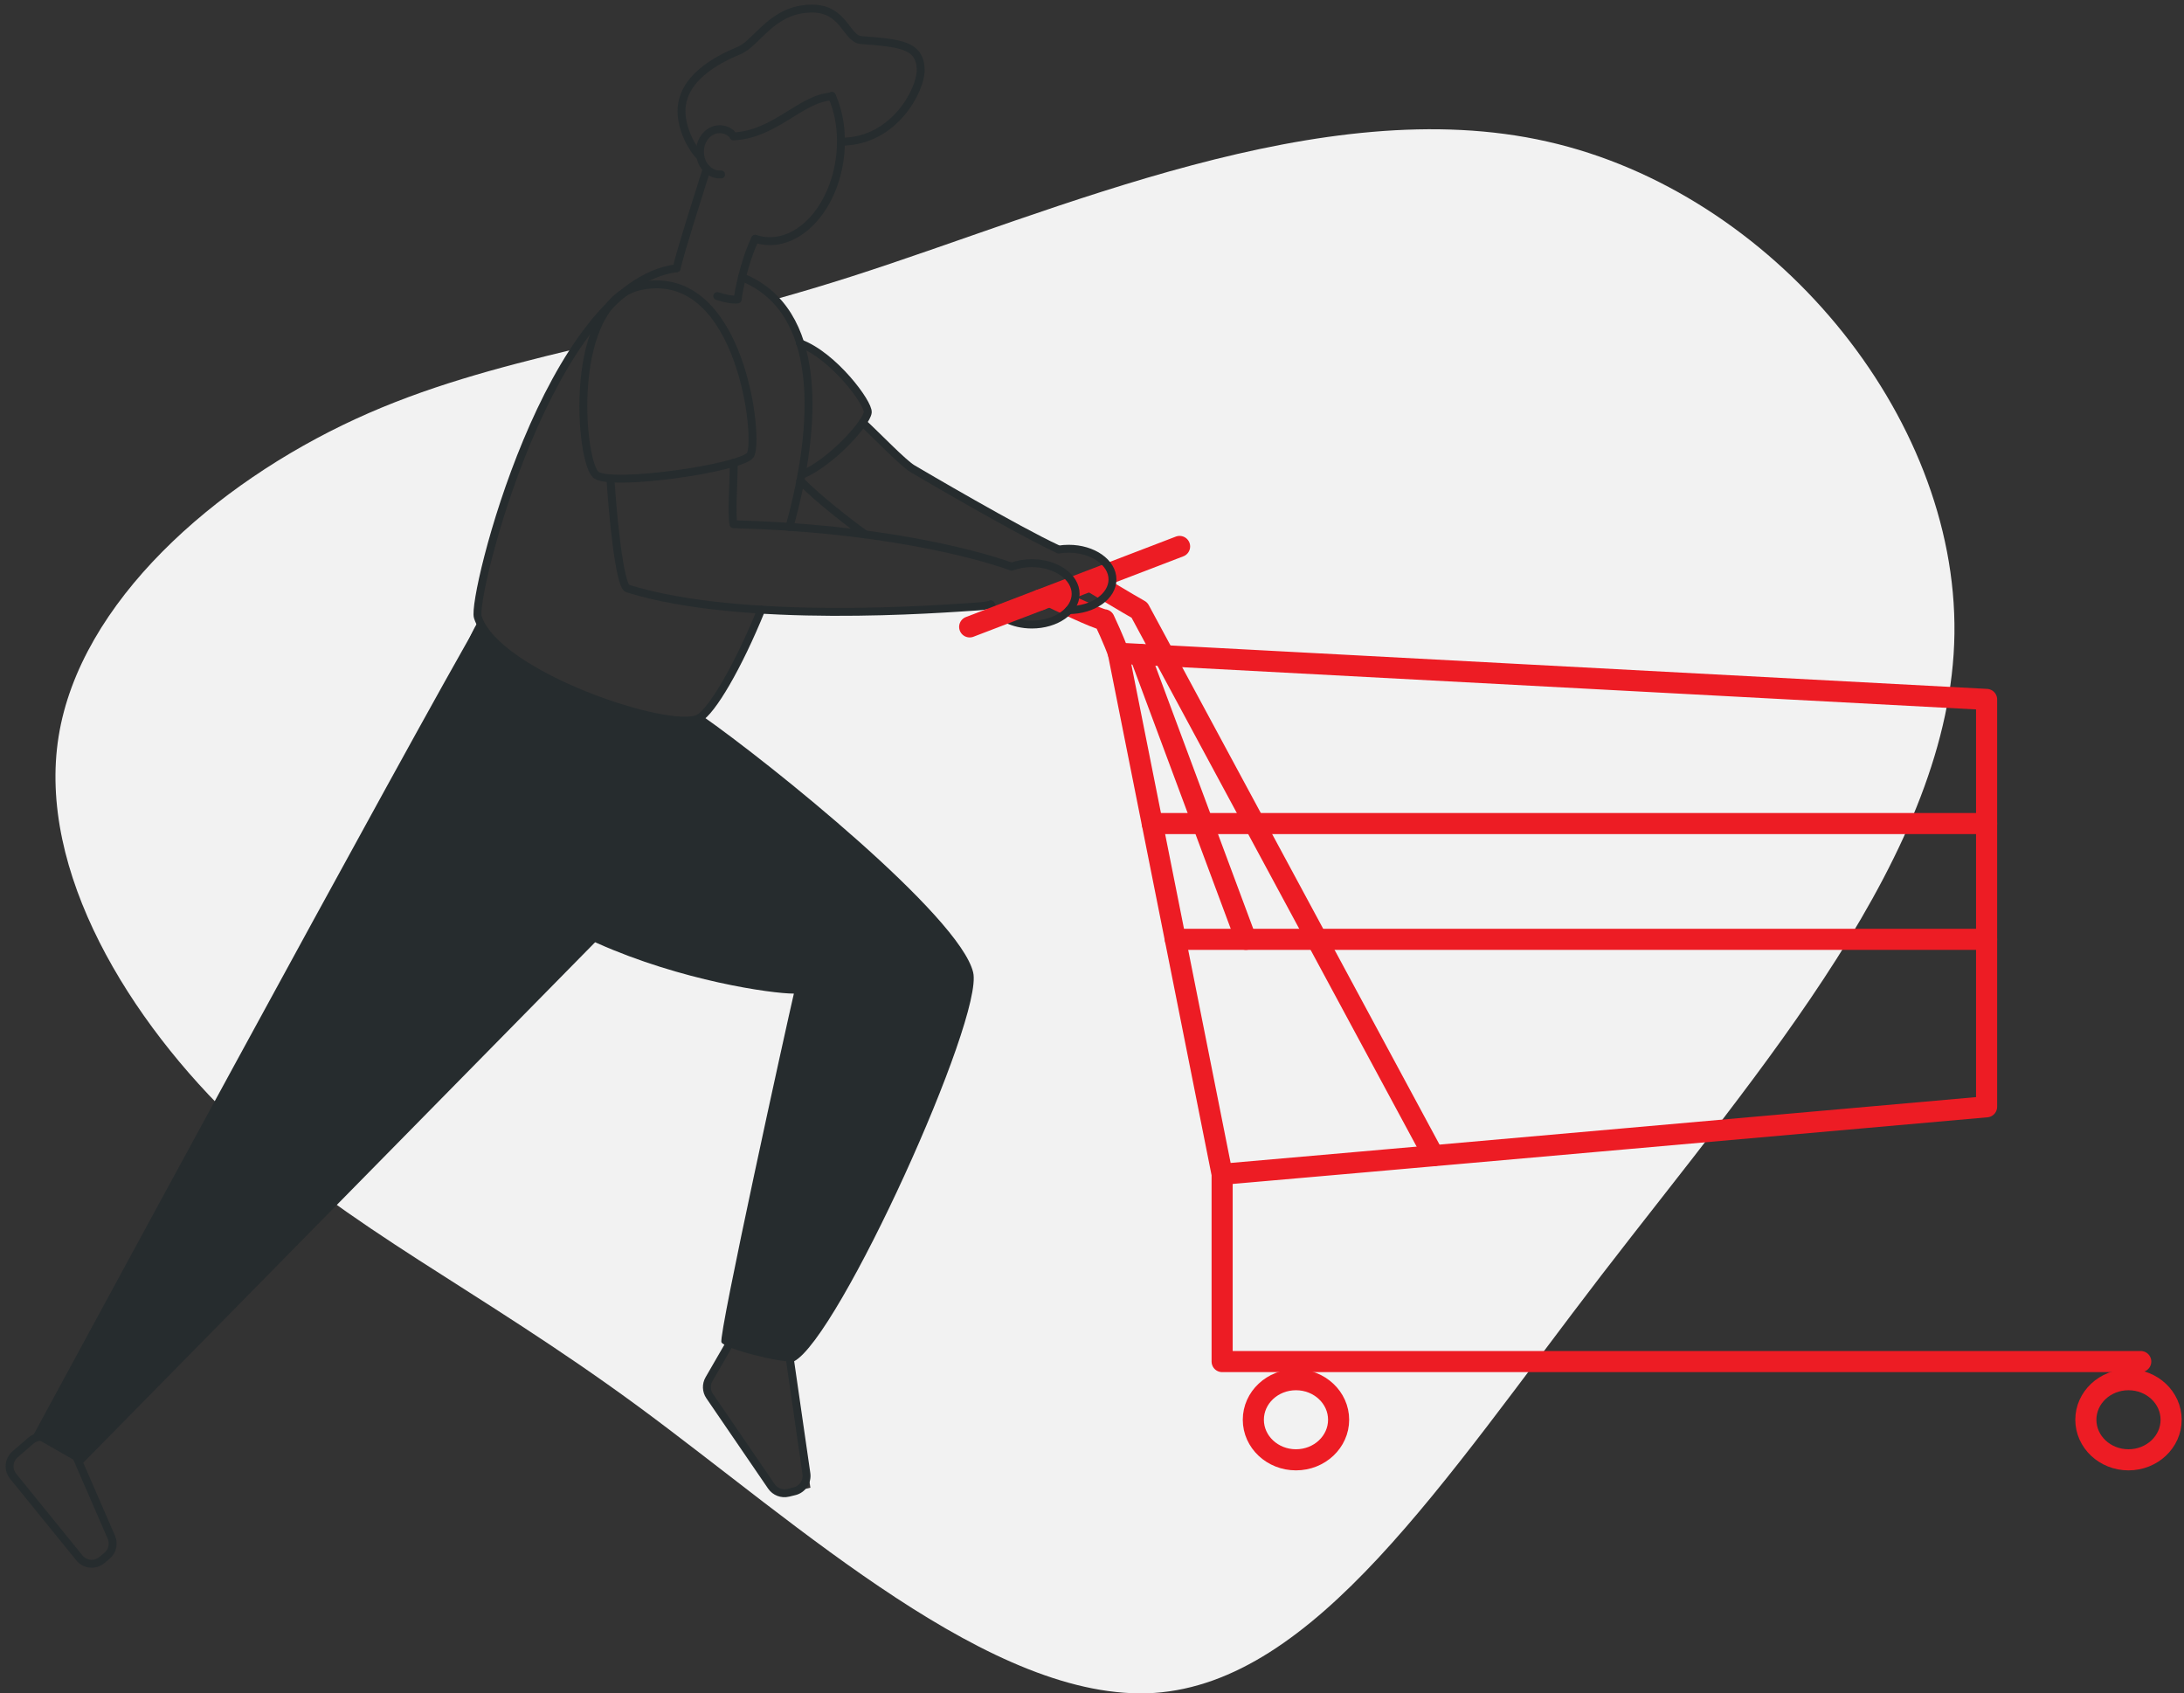 <svg width="414" height="321" viewBox="0 0 414 321" fill="none" xmlns="http://www.w3.org/2000/svg">
<rect x="0" y="0" width="414" height="321" fill="#333333" stroke="none"/>
<path d="M293.32 26.84C250.662 17.145 200.395 39.946 161.269 52.456C156.345 54.033 151.604 55.439 147.017 56.722L150.524 62.028L151.762 65.268L157.059 68.437L161.821 73.422L164.784 77.554L163.519 80.112L170.561 86.89L178.461 92.058L200.681 104.176L204.192 104.132L208.898 105.854L210.79 108.957L210.429 112.797L207.473 114.859L203.045 115.653L200.665 117.365L195.947 118.763L190.142 116.962L187.813 114.583L174.271 115.888L156.504 116.112L144.291 115.616C142.695 119.592 140.886 123.49 138.871 127.294L137.681 129.796L136.633 131.131C135.32 133.227 134.145 134.77 133.205 135.606L129.71 139.028L97.063 132.995L91.008 118.043C90.838 117.699 90.694 117.344 90.576 116.981C90.425 116.5 90.54 115.068 90.913 112.931C91.951 107.539 93.332 102.21 95.047 96.973L95.841 93.99L97.825 88.941C98.375 87.465 98.957 85.973 99.57 84.467L99.654 84.262L99.686 84.195C102.284 77.897 105.395 71.592 108.966 66.174C94.051 69.75 80.609 73.348 67.428 79.414C40.721 91.697 15.18 114.166 11.11 139.614C7.039 165.062 24.417 193.49 45.232 213.237C66.047 232.984 90.246 244.047 120.857 266.516C151.397 288.985 188.258 322.86 218.782 320.921C249.301 318.859 273.378 281.069 303.553 241.75C333.807 202.427 369.941 161.583 370.484 120.124C371.028 78.587 335.977 36.456 293.32 26.84ZM147.39 283.47L133.455 263.085L138.121 255.009L149.628 257.004L153.623 282.016L147.39 283.47Z" fill="#F2F2F2"/>
<path d="M271.738 219.08L215.995 115.654C214.293 114.718 207.469 110.598 207.469 110.598" stroke="#ED1C24" stroke-width="4" stroke-linecap="round" stroke-linejoin="round"/>
<path d="M211.997 123.832C211.33 121.762 209.319 117.493 209.319 117.493C208.097 117.422 199.598 113.317 199.598 113.317" stroke="#ED1C24" stroke-width="4" stroke-linecap="round" stroke-linejoin="round"/>
<path d="M197.186 113.715L223.603 103.588" stroke="#ED1C24" stroke-width="4" stroke-linecap="round" stroke-linejoin="round"/>
<path d="M9.307 272.768C8.198 272.129 6.807 272.263 5.841 273.101L2.857 275.693C1.635 276.753 1.475 278.591 2.494 279.848L15.049 295.324C16.102 296.621 18.011 296.809 19.296 295.741L20.278 294.925C21.303 294.072 21.643 292.645 21.112 291.422L14.642 276.527C14.386 275.937 13.947 275.445 13.39 275.124L9.307 272.768Z" stroke="#262C2E" stroke-width="1.5" stroke-linecap="round" stroke-linejoin="round"/>
<path d="M141.18 253.792C139.918 253.539 138.636 254.118 137.993 255.232L134.4 261.451C133.822 262.45 133.869 263.692 134.521 264.644L146.221 281.76C146.924 282.789 148.192 283.276 149.404 282.983L150.601 282.692C152.105 282.328 153.085 280.879 152.864 279.348L149.712 257.538C149.531 256.281 148.578 255.275 147.333 255.025L141.18 253.792Z" stroke="#262C2E" stroke-width="1.5" stroke-linecap="round" stroke-linejoin="round"/>
<path d="M200.676 104.177C201.306 104.075 201.945 104.023 202.584 104.024C207.167 104.024 210.881 106.635 210.881 109.841C210.881 113.048 207.195 115.632 202.64 115.654" stroke="#262C2E" stroke-width="1.5" stroke-linecap="round" stroke-linejoin="round"/>
<path d="M164.003 101.301C161.226 99.314 155.036 94.552 151.703 91.103" stroke="#262C2E" stroke-width="1.5" stroke-linecap="round" stroke-linejoin="round"/>
<path d="M163.531 80.113C166.19 82.556 171.181 87.787 172.967 88.846C174.752 89.905 192.9 100.55 200.344 104.003" stroke="#262C2E" stroke-width="1.5" stroke-linecap="round" stroke-linejoin="round"/>
<path d="M151.639 65.072C158.011 67.421 164.693 76.452 164.49 78.182C164.248 80.203 157.57 87.694 151.92 90.039" stroke="#262C2E" stroke-width="1.5" stroke-linecap="round" stroke-linejoin="round"/>
<path d="M140.648 52.546C156.075 58.78 155.071 80.235 149.651 99.9" stroke="#262C2E" stroke-width="1.5" stroke-linecap="round" stroke-linejoin="round"/>
<path d="M144.31 115.556C139.862 126.511 134.923 134.819 132.49 136.142C127.17 139.036 94.118 128.025 90.575 116.981C89.385 113.308 104.065 53.929 128.269 50.841" stroke="#262C2E" stroke-width="1.5" stroke-linecap="round" stroke-linejoin="round"/>
<path d="M191.768 107.415C192.991 106.974 194.291 106.75 195.601 106.755C200.184 106.755 203.898 109.366 203.898 112.572C203.898 115.779 200.184 118.389 195.601 118.389C192.03 118.389 188.975 116.797 187.812 114.571" stroke="#262C2E" stroke-width="1.5" stroke-linecap="round" stroke-linejoin="round"/>
<path d="M191.77 107.418C184.267 104.733 165.96 100.073 139.031 99.372C138.634 97.011 139.082 91.668 139.09 87.734" stroke="#262C2E" stroke-width="1.5" stroke-linecap="round" stroke-linejoin="round"/>
<path d="M115.711 90.675C116.108 97.197 117.409 111.056 118.957 111.556C140.827 118.406 178.659 115.385 185.19 114.975C186.075 114.925 186.952 114.801 187.813 114.602" stroke="#262C2E" stroke-width="1.5" stroke-linecap="round" stroke-linejoin="round"/>
<path d="M121.644 54.184C140.626 50.537 144.058 83.834 142.209 86.287C140.36 88.741 116.204 92.22 113.05 90.072C109.896 87.924 107.285 56.932 121.644 54.184Z" stroke="#262C2E" stroke-width="1.5" stroke-linecap="round" stroke-linejoin="round"/>
<path d="M135.967 56.126C137.482 56.61 138.891 56.894 139.839 56.756C139.95 55.54 141.01 49.671 143.156 45.272" stroke="#262C2E" stroke-width="1.5" stroke-linecap="round" stroke-linejoin="round"/>
<path d="M133.959 32.02C132.467 36.819 129.087 47.226 128.266 50.843" stroke="#262C2E" stroke-width="1.5" stroke-linecap="round" stroke-linejoin="round"/>
<path d="M157.675 18.151C159.099 21.32 159.734 25.273 159.262 29.471C158.222 39.069 151.878 46.321 145.093 45.672C144.427 45.607 143.772 45.468 143.141 45.258" stroke="#262C2E" stroke-width="1.5" stroke-linecap="round" stroke-linejoin="round"/>
<path d="M157.725 18.286C151.833 18.562 147.013 25.479 139.021 25.859" stroke="#262C2E" stroke-width="1.5" stroke-linecap="round" stroke-linejoin="round"/>
<path d="M132.757 29.66C131.312 28.381 129.186 24.615 129.186 21.084C129.186 14.906 135.736 11.39 140.156 9.548C143.521 8.164 146.35 1.628 153.948 1.628C160.027 1.628 160.428 7.374 163.225 7.594C170.466 8.161 174.525 8.418 174.525 13.358C174.525 16.99 169.565 26.86 159.448 26.86" stroke="#262C2E" stroke-width="1.5" stroke-linecap="round" stroke-linejoin="round"/>
<path d="M136.685 33.068H136.427C134.356 33.068 132.682 31.148 132.682 28.776C132.682 26.405 134.356 24.492 136.427 24.492C137.237 24.501 138.015 24.789 138.613 25.301" stroke="#262C2E" stroke-width="1.5" stroke-linecap="round" stroke-linejoin="round"/>
<path d="M405.801 258.105H231.668V222.6C241.187 221.806 376.578 209.807 376.578 209.807V132.586L211.996 123.831L231.668 222.6" stroke="#ED1C24" stroke-width="4" stroke-linecap="round" stroke-linejoin="round"/>
<path d="M245.664 276.73C250.128 276.73 253.747 273.329 253.747 269.134C253.747 264.94 250.128 261.539 245.664 261.539C241.201 261.539 237.582 264.94 237.582 269.134C237.582 273.329 241.201 276.73 245.664 276.73Z" stroke="#ED1C24" stroke-width="4" stroke-linecap="round" stroke-linejoin="round"/>
<path d="M403.477 276.73C407.941 276.73 411.559 273.329 411.559 269.134C411.559 264.94 407.941 261.539 403.477 261.539C399.013 261.539 395.395 264.94 395.395 269.134C395.395 273.329 399.013 276.73 403.477 276.73Z" stroke="#ED1C24" stroke-width="4" stroke-linecap="round" stroke-linejoin="round"/>
<path d="M218.426 156.114H376.58" stroke="#ED1C24" stroke-width="4" stroke-linecap="round" stroke-linejoin="round"/>
<path d="M222.797 178.064H376.579" stroke="#ED1C24" stroke-width="4" stroke-linecap="round" stroke-linejoin="round"/>
<path d="M183.812 118.837L197.184 113.714" stroke="#ED1C24" stroke-width="4" stroke-linecap="round" stroke-linejoin="round"/>
<path d="M236.177 178.065C234.451 173.46 216.072 124.047 216.072 124.047" stroke="#ED1C24" stroke-width="4" stroke-linecap="round" stroke-linejoin="round"/>
<path d="M184.472 184.325C181.905 173.616 145.949 144.681 133.109 135.699C132.92 135.867 132.712 136.015 132.49 136.143C127.265 138.984 95.301 128.417 90.797 117.578C89.103 119.856 82.326 135.591 82.326 141.042C82.326 178.612 141.926 188.352 150.488 188.352C149.246 193.598 136.137 253.16 136.756 254.443C137.375 255.725 148.262 258.425 150.488 258.074C158.999 253.716 186.543 192.953 184.472 184.325Z" fill="#262C2E"/>
<path d="M90.861 117.675C80.474 135.152 6.189 272.292 6.189 272.292L15.474 277.595L123.678 167.565L97.21 124.57C94.158 122.377 91.857 120.036 90.861 117.675Z" fill="#262C2E"/>
</svg>
